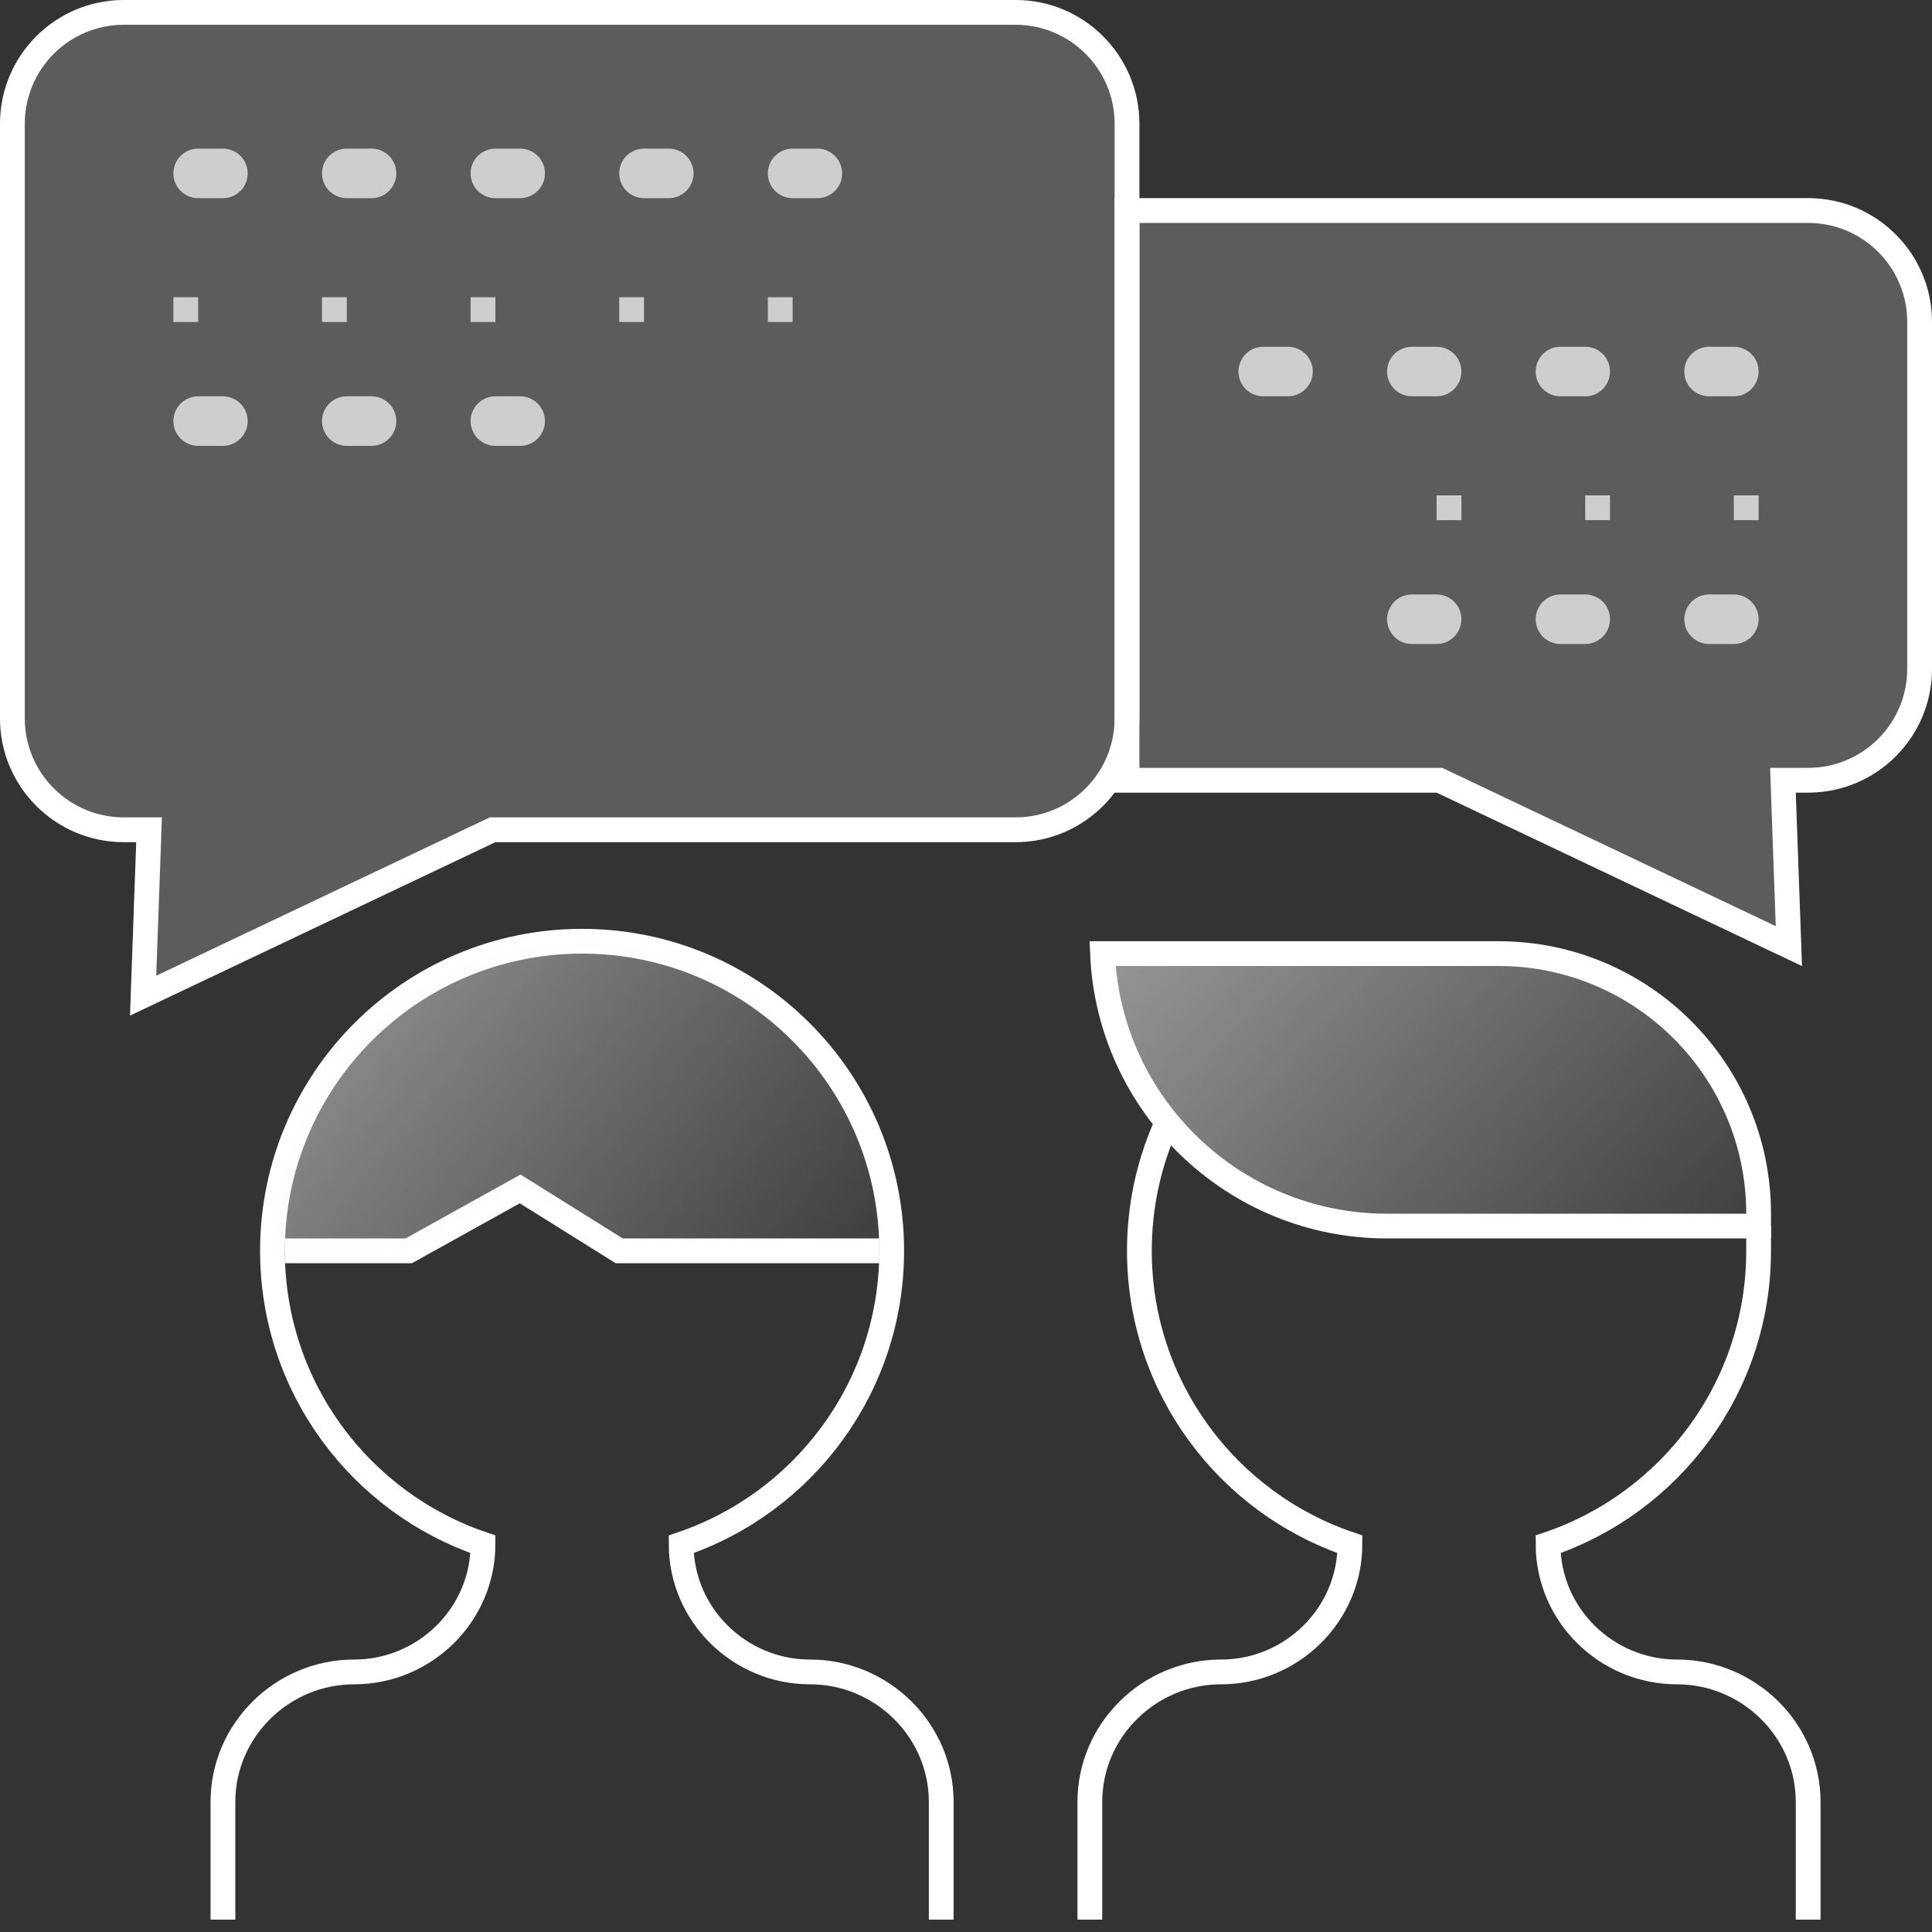 <svg width="78" height="78" viewBox="0 0 78 78" fill="none" xmlns="http://www.w3.org/2000/svg">
<rect x="0" y="0" width="78" height="78" fill="#333333" stroke="none"/>
<path opacity="0.2" d="M0 5C0 2.239 2.239 0 5 0H41C43.761 0 46 2.239 46 5V29C46 31.761 43.761 34 41 34H20L5.25 41L5.5 34H5C2.239 34 0 31.761 0 29V5Z" fill="white"/>
<path d="M20 33.5H19.887L19.786 33.548L5.779 40.196L6 34.018L6.018 33.5H5.5H5C2.515 33.5 0.5 31.485 0.5 29V5C0.5 2.515 2.515 0.5 5 0.5H41C43.485 0.5 45.5 2.515 45.5 5V29C45.5 31.485 43.485 33.5 41 33.5H20Z" stroke="white"/>
<line opacity="0.7" x1="8" y1="7" x2="33" y2="7" stroke="white" stroke-width="2" stroke-linecap="round" stroke-linejoin="round" stroke-dasharray="1 5"/>
<path opacity="0.7" d="M8 17H25" stroke="white" stroke-width="2" stroke-linecap="round" stroke-linejoin="round" stroke-dasharray="1 5"/>
<line opacity="0.7" x1="7" y1="12.5" x2="34" y2="12.5" stroke="white" stroke-linejoin="round" stroke-dasharray="1 5"/>
<path opacity="0.2" d="M78 13C78 10.239 75.761 8 73 8H60H45V32H58L72.75 39L72.5 32H73C75.761 32 78 29.761 78 27V13Z" fill="white"/>
<path d="M58.214 31.548L72.221 38.196L72 32.018L71.982 31.5H72.5H73C75.485 31.5 77.5 29.485 77.5 27V13C77.5 10.515 75.485 8.5 73 8.5H45.5V31.5H58H58.113L58.214 31.548Z" stroke="white"/>
<path opacity="0.7" d="M70 15H50" stroke="white" stroke-width="2" stroke-linecap="round" stroke-linejoin="round" stroke-dasharray="1 5"/>
<path opacity="0.7" d="M70 25H57" stroke="white" stroke-width="2" stroke-linecap="round" stroke-linejoin="round" stroke-dasharray="1 5"/>
<path opacity="0.7" d="M71 20.5H55" stroke="white" stroke-linejoin="round" stroke-dasharray="1 5"/>
<path d="M9 77.5V72.75C9 69.85 11.399 67.5 14.299 67.5V67.5C17.145 67.5 19.5 65.193 19.5 62.346V62.346C14.558 60.678 11 56.005 11 50.5C11 43.596 16.596 38 23.5 38C30.404 38 36 43.596 36 50.5C36 56.005 32.442 60.678 27.5 62.346V62.346C27.5 65.193 29.855 67.5 32.701 67.5V67.5C35.601 67.5 38 69.85 38 72.75V77.5" stroke="white"/>
<path d="M44 77.5V72.75C44 69.85 46.399 67.5 49.299 67.5V67.5C52.145 67.5 54.5 65.193 54.5 62.346V62.346C49.558 60.678 46 56.005 46 50.5C46 48.722 46.371 47.031 47.04 45.5M73 77.5V72.75C73 69.85 70.601 67.5 67.701 67.5V67.5C64.855 67.5 62.5 65.193 62.5 62.346V62.346C67.442 60.678 71 56.005 71 50.5V49.5" stroke="white"/>
<path d="M11.5 50.5H16.5L21 48L25 50.5H35.5" stroke="white"/>
<path d="M56 49.5C49.816 49.5 44.773 44.619 44.511 38.5H58H60.5C66.299 38.5 71 43.201 71 49V49.5H56Z" fill="url(#paint0_linear)" stroke="white"/>
<path fill-rule="evenodd" clip-rule="evenodd" d="M36 50.5C36 43.596 30.404 38 23.5 38C16.596 38 11 43.596 11 50.5H16.5L21 48L25 50.5H36Z" fill="url(#paint1_linear)"/>
<defs>
<linearGradient id="paint0_linear" x1="19" y1="20" x2="63.5" y2="62.5" gradientUnits="userSpaceOnUse">
<stop stop-color="#FFFCFC"/>
<stop offset="1" stop-color="#FFFCFC" stop-opacity="0"/>
</linearGradient>
<linearGradient id="paint1_linear" x1="-11.727" y1="19.25" x2="33.917" y2="57.295" gradientUnits="userSpaceOnUse">
<stop stop-color="#FFFCFC"/>
<stop offset="1" stop-color="#FFFCFC" stop-opacity="0"/>
</linearGradient>
</defs>
</svg>
